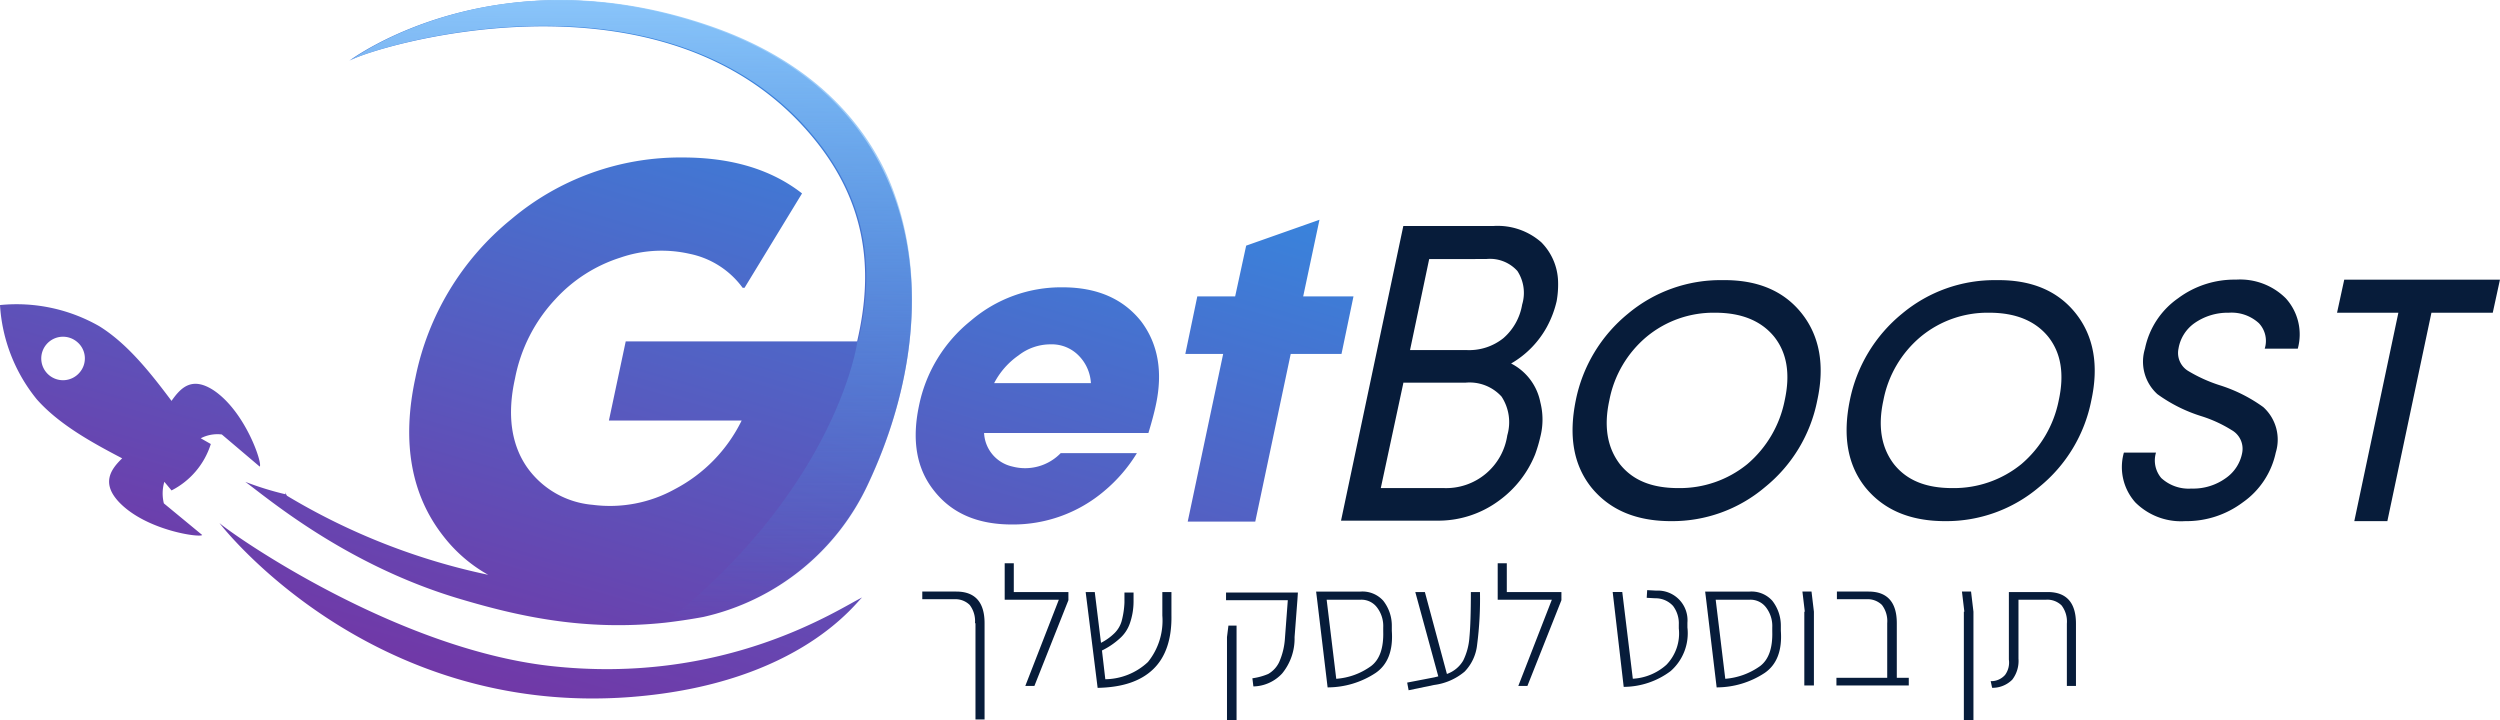 <svg xmlns="http://www.w3.org/2000/svg" xmlns:xlink="http://www.w3.org/1999/xlink" width="263.175" height="75.841" viewBox="0 0 263.175 75.841">
  <defs>
    <linearGradient id="linear-gradient" x1="0.243" y1="1.019" x2="0.791" y2="-0.043" gradientUnits="objectBoundingBox">
      <stop offset="0" stop-color="#782ea0"/>
      <stop offset="1" stop-color="#279ced"/>
    </linearGradient>
    <linearGradient id="linear-gradient-2" x1="0.499" y1="1" x2="0.499" y2="0.001" gradientUnits="objectBoundingBox">
      <stop offset="0" stop-color="#3d7ed8" stop-opacity="0"/>
      <stop offset="1" stop-color="#97d0ff"/>
    </linearGradient>
  </defs>
  <g id="Group_579" data-name="Group 579" transform="translate(0 0.07)">
    <g id="Group_575" data-name="Group 575" transform="translate(0 -0.041)">
      <path id="Path_525" data-name="Path 525" d="M286.457,47.1h9.482a6.953,6.953,0,0,1,5.044,1.715,6.1,6.1,0,0,1,1.765,4.085,9.989,9.989,0,0,1-.151,2.118,10.769,10.769,0,0,1-1.009,2.673,10,10,0,0,1-3.783,3.884,5.834,5.834,0,0,1,3.077,4.085,7.373,7.373,0,0,1,0,3.631,15.347,15.347,0,0,1-.555,1.866A11.157,11.157,0,0,1,296.544,76a10.733,10.733,0,0,1-6.557,2.118H279.9Zm0,16.543-2.371,11.045h6.607a6.508,6.508,0,0,0,6.708-5.548,4.918,4.918,0,0,0-.605-4.085,4.548,4.548,0,0,0-3.783-1.463h-6.557ZM289.18,50.58l-2.017,9.583h6A5.758,5.758,0,0,0,297,58.9a5.983,5.983,0,0,0,1.967-3.531,4.223,4.223,0,0,0-.5-3.531,3.882,3.882,0,0,0-3.278-1.261Zm39.239,5.75c1.866,2.37,2.421,5.447,1.614,9.129a15.609,15.609,0,0,1-5.5,9.129,15.09,15.09,0,0,1-9.885,3.581c-3.732,0-6.506-1.21-8.423-3.581-1.866-2.37-2.37-5.4-1.614-9.129a15.764,15.764,0,0,1,5.5-9.129,15.175,15.175,0,0,1,9.936-3.531C323.779,52.749,326.553,53.959,328.419,56.33Zm-9.129-.1a11.026,11.026,0,0,0-7.212,2.522,11.548,11.548,0,0,0-3.934,6.708c-.605,2.774-.2,4.993,1.11,6.708,1.362,1.715,3.379,2.522,6.153,2.522a11.259,11.259,0,0,0,7.263-2.522,11.817,11.817,0,0,0,3.934-6.708c.605-2.774.252-4.993-1.11-6.708C324.132,57.086,322.064,56.229,319.29,56.229Zm37.978.1c1.866,2.37,2.421,5.447,1.614,9.129a15.608,15.608,0,0,1-5.5,9.129,15.091,15.091,0,0,1-9.885,3.581c-3.732,0-6.506-1.21-8.423-3.581-1.866-2.37-2.371-5.4-1.614-9.129a15.764,15.764,0,0,1,5.5-9.129A15.176,15.176,0,0,1,348.9,52.8C352.629,52.749,355.4,53.959,357.269,56.33Zm-9.129-.1a11.026,11.026,0,0,0-7.212,2.522,11.549,11.549,0,0,0-3.934,6.708c-.605,2.774-.2,4.993,1.11,6.708,1.362,1.715,3.379,2.522,6.153,2.522a11.259,11.259,0,0,0,7.263-2.522,11.817,11.817,0,0,0,3.934-6.708c.605-2.774.252-4.993-1.11-6.708C352.982,57.086,350.914,56.229,348.14,56.229Zm17.552,14.727a2.86,2.86,0,0,0,.555,2.673,4.25,4.25,0,0,0,3.177,1.11,5.864,5.864,0,0,0,3.631-1.11,4.163,4.163,0,0,0,1.715-2.673,2.254,2.254,0,0,0-1.11-2.37,13.769,13.769,0,0,0-3.177-1.463,15.983,15.983,0,0,1-4.64-2.32,4.615,4.615,0,0,1-1.311-4.791,8.549,8.549,0,0,1,3.48-5.3,9.926,9.926,0,0,1,6.1-1.967,6.809,6.809,0,0,1,5.245,1.967,5.659,5.659,0,0,1,1.261,5.3h-3.48a2.716,2.716,0,0,0-.605-2.673,4.25,4.25,0,0,0-3.177-1.11,6.089,6.089,0,0,0-3.631,1.11,4.1,4.1,0,0,0-1.664,2.673,2.216,2.216,0,0,0,1.059,2.37,15.761,15.761,0,0,0,3.228,1.463,15.983,15.983,0,0,1,4.64,2.32,4.615,4.615,0,0,1,1.311,4.791,8.578,8.578,0,0,1-3.48,5.245,9.885,9.885,0,0,1-6.052,1.967,6.809,6.809,0,0,1-5.245-1.967,5.581,5.581,0,0,1-1.21-5.245ZM401.9,52.749l-.757,3.48h-6.456l-4.64,21.94h-3.48l4.64-21.94h-6.456l.757-3.48H401.9Z" transform="translate(-138.73 -23.338)" fill="#071c3a"/>
      <path id="Path_526" data-name="Path 526" d="M75.1,2.919C52.4-5.2,37.121,6.1,36.768,6.349c2.824-1.564,31.573-10.188,47.41,6.506C91.541,20.622,91.945,28.54,90.23,35.9H65.869L64.1,44.226H78.075a16.169,16.169,0,0,1-7.011,7.212A14.094,14.094,0,0,1,62.389,53.1a9.423,9.423,0,0,1-6.859-3.884c-1.715-2.421-2.169-5.6-1.311-9.432a16.83,16.83,0,0,1,4.237-8.322,15.752,15.752,0,0,1,6.859-4.388,13.322,13.322,0,0,1,7.263-.4,9.172,9.172,0,0,1,5.6,3.581h.2l6.052-9.936q-4.842-3.783-12.559-3.783a27.591,27.591,0,0,0-18.056,6.506A28.828,28.828,0,0,0,43.728,39.737C42.265,46.5,43.274,52.094,46.7,56.432a15.6,15.6,0,0,0,4.691,4.035,68.623,68.623,0,0,1-21.183-8.322l-.2-.353c0,.05.05.151.05.2a32.143,32.143,0,0,1-4.237-1.311c2.421,1.765,10.692,8.826,22.7,12.357,5.951,1.765,12.962,3.379,21.486,2.471,1.311-.151,2.673-.353,4.035-.605A25.219,25.219,0,0,0,91.39,50.884C100.015,32.525,97.543,10.938,75.1,2.919ZM57.8,70.049c-16.089-1.866-32.935-13.517-34.7-15.03,0,0,15.635,20.477,43.375,18.308C84.43,71.915,90.28,63.089,90.785,62.837,88.364,64,76.36,72.168,57.8,70.049Zm-35.305-29c-2.32-1.513-3.48-.252-4.438,1.11-2.118-2.824-4.59-6-7.616-7.868A17.551,17.551,0,0,0,0,32.071a17.365,17.365,0,0,0,3.884,9.936c2.37,2.673,5.9,4.59,8.978,6.2-1.261,1.21-2.219,2.673-.252,4.691,2.875,2.925,8.473,3.682,8.675,3.379l-4.035-3.329a4.334,4.334,0,0,1,.05-2.27l.757.908A8.259,8.259,0,0,0,22.192,46.7l-1.059-.605a3.807,3.807,0,0,1,2.219-.4l3.984,3.379C27.689,48.866,25.874,43.318,22.494,41.049ZM8.372,39.182a2.289,2.289,0,1,1-.252-3.228A2.259,2.259,0,0,1,8.372,39.182Zm128.814-8.019,1.715-8.07-7.717,2.724-1.16,5.346H126.04l-1.261,6.052h3.984l-3.732,17.653h7.111l3.732-17.653h5.346l1.261-6.052h-5.3Zm-17.1,2.572c-1.866-2.32-4.59-3.531-8.221-3.531a14.615,14.615,0,0,0-9.684,3.531,15.373,15.373,0,0,0-5.447,8.978c-.757,3.631-.252,6.607,1.614,8.927,1.866,2.37,4.59,3.531,8.171,3.531a14.84,14.84,0,0,0,9.734-3.531,16.148,16.148,0,0,0,3.43-3.984h-8.019a5.218,5.218,0,0,1-5.094,1.412,3.8,3.8,0,0,1-2.976-3.531h17.3c.353-1.16.605-2.118.757-2.824C122.459,39.082,121.9,36.106,120.088,33.735Zm-15.433,6.557a8.108,8.108,0,0,1,2.572-2.925,5.488,5.488,0,0,1,3.379-1.16,3.951,3.951,0,0,1,2.925,1.16,4.464,4.464,0,0,1,1.311,2.925Z" transform="translate(0 0.013)" fill="url(#linear-gradient)"/>
      <g id="Group_574" data-name="Group 574" transform="translate(97.089 59.269)">
        <path id="Path_527" data-name="Path 527" d="M198.048,126.729a2.8,2.8,0,0,0-.555-1.917,2.13,2.13,0,0,0-1.614-.605H192.5V123.4h3.581c1.967,0,2.976,1.11,2.976,3.329v10.138H198.1V126.729Z" transform="translate(-192.5 -120.424)" fill="#071c3a"/>
        <path id="Path_528" data-name="Path 528" d="M216.408,120.526v.857l-3.581,9.028h-.958l3.531-9.078h-5.7V117.5h.958v3.026h5.75Z" transform="translate(-201.025 -117.5)" fill="#071c3a"/>
        <path id="Path_529" data-name="Path 529" d="M233.711,131.62c-1.311,1.261-3.228,1.917-5.851,1.967L226.6,123.5h.958l.656,5.346a5.677,5.677,0,0,0,1.412-1.009,2.92,2.92,0,0,0,.757-1.261,8.985,8.985,0,0,0,.3-1.967V123.55h.958v1.009a7.038,7.038,0,0,1-.4,2.27,3.753,3.753,0,0,1-1.059,1.564,8,8,0,0,1-1.866,1.261l.353,3.026a6.689,6.689,0,0,0,4.489-1.816,6.932,6.932,0,0,0,1.513-4.892V123.5h.958v2.421C235.678,128.443,235.023,130.359,233.711,131.62Z" transform="translate(-209.401 -120.474)" fill="#071c3a"/>
        <path id="Path_530" data-name="Path 530" d="M258.674,132.628a6.589,6.589,0,0,0,1.664-.454,2.846,2.846,0,0,0,1.16-1.261,7.382,7.382,0,0,0,.605-2.522l.3-3.984H255.9V123.6h7.565l-.05.757-.3,3.934a5.8,5.8,0,0,1-1.311,3.833,4.241,4.241,0,0,1-3.026,1.362ZM256,128.291l.151-1.21h.857v9.986H256Z" transform="translate(-223.924 -120.523)" fill="#071c3a"/>
        <path id="Path_531" data-name="Path 531" d="M280.954,131.974a9.2,9.2,0,0,1-5.044,1.513l-1.11-9.28-.1-.807h4.691a2.94,2.94,0,0,1,2.371.958,4.245,4.245,0,0,1,.908,2.673v.5C282.82,129.654,282.215,131.117,280.954,131.974Zm-.5-.706c.958-.706,1.362-1.967,1.311-3.682v-.4a3.223,3.223,0,0,0-.656-2.118,2.048,2.048,0,0,0-1.765-.807H275.81l1.009,8.322A7.1,7.1,0,0,0,280.45,131.268Z" transform="translate(-233.242 -120.424)" fill="#071c3a"/>
        <path id="Path_532" data-name="Path 532" d="M301.366,123.5a37.066,37.066,0,0,1-.3,5.548,4.785,4.785,0,0,1-1.311,2.824,6.2,6.2,0,0,1-3.228,1.412l-2.673.555-.151-.807,2.875-.555.4-.1-2.421-8.877h1.009l2.32,8.625a3.24,3.24,0,0,0,1.715-1.412,6.539,6.539,0,0,0,.656-2.471c.1-1.009.151-2.623.151-4.741h.958Z" transform="translate(-242.659 -120.474)" fill="#071c3a"/>
        <path id="Path_533" data-name="Path 533" d="M319.308,120.526v.857l-3.581,9.028h-.958l3.531-9.078h-5.7V117.5h.958v3.026h5.75Z" transform="translate(-252.026 -117.5)" fill="#071c3a"/>
        <path id="Path_534" data-name="Path 534" d="M336.6,123.3h1.009l1.11,9.129a5.78,5.78,0,0,0,3.531-1.463,4.739,4.739,0,0,0,1.311-3.833v-.4a3.053,3.053,0,0,0-.605-1.967,2.486,2.486,0,0,0-1.866-.807l-.908-.05.05-.807.958.05a3.124,3.124,0,0,1,3.278,3.379v.5a5.3,5.3,0,0,1-1.765,4.59,8.284,8.284,0,0,1-4.943,1.664Z" transform="translate(-263.922 -120.276)" fill="#071c3a"/>
        <path id="Path_535" data-name="Path 535" d="M362.154,131.974a9.2,9.2,0,0,1-5.044,1.513l-1.11-9.28-.1-.807h4.691a2.94,2.94,0,0,1,2.37.958,4.245,4.245,0,0,1,.908,2.673v.5C364.02,129.654,363.415,131.117,362.154,131.974Zm-.5-.706c.958-.706,1.362-1.967,1.311-3.682v-.4a3.223,3.223,0,0,0-.656-2.118,2.048,2.048,0,0,0-1.765-.807H357.01l1.009,8.322A7.277,7.277,0,0,0,361.65,131.268Z" transform="translate(-273.488 -120.424)" fill="#071c3a"/>
        <path id="Path_536" data-name="Path 536" d="M376.452,125.518,376.2,123.4h.958l.252,2.118v7.767H376.4v-7.767Z" transform="translate(-283.549 -120.424)" fill="#071c3a"/>
        <path id="Path_537" data-name="Path 537" d="M390.916,132.478v.807H383.3v-.807h5.346v-5.75a2.8,2.8,0,0,0-.555-1.917,2.13,2.13,0,0,0-1.614-.605H383.35V123.4h3.329c1.967,0,2.976,1.11,2.976,3.329v5.75Z" transform="translate(-287.068 -120.424)" fill="#071c3a"/>
        <path id="Path_538" data-name="Path 538" d="M409.752,125.518,409.5,123.4h.958l.252,2.118v11.4H409.7v-11.4Z" transform="translate(-300.054 -120.424)" fill="#071c3a"/>
        <path id="Path_539" data-name="Path 539" d="M415.5,132.881a1.944,1.944,0,0,0,1.513-.656,2.208,2.208,0,0,0,.4-1.614V123.5H421.5c1.967,0,2.976,1.11,2.976,3.329v6.557h-.958v-6.557a2.8,2.8,0,0,0-.555-1.917,2.13,2.13,0,0,0-1.614-.605h-2.925v6.2a3.241,3.241,0,0,1-.656,2.219,2.943,2.943,0,0,1-2.118.857Z" transform="translate(-303.028 -120.474)" fill="#071c3a"/>
      </g>
    </g>
    <path id="Path_540" data-name="Path 540" d="M127.671,50.906a24.991,24.991,0,0,1-17.35,14.021c-1.412.252-2.724.5-4.035.605,18.107-14.374,20.225-29.505,20.225-29.505l-.05-.151h.151c1.564-6.557,1.412-13.567-3.833-20.527a32.622,32.622,0,0,0-2.169-2.572C104.722-3.918,76.024,4.706,73.2,6.27c.353-.252,15.635-11.5,38.331-3.43,9.179,3.278,15.03,8.826,18.107,15.484C133.975,28.058,132.765,40.012,127.671,50.906Z" transform="translate(-36.281 0)" fill="url(#linear-gradient-2)"/>
  </g>
</svg>
